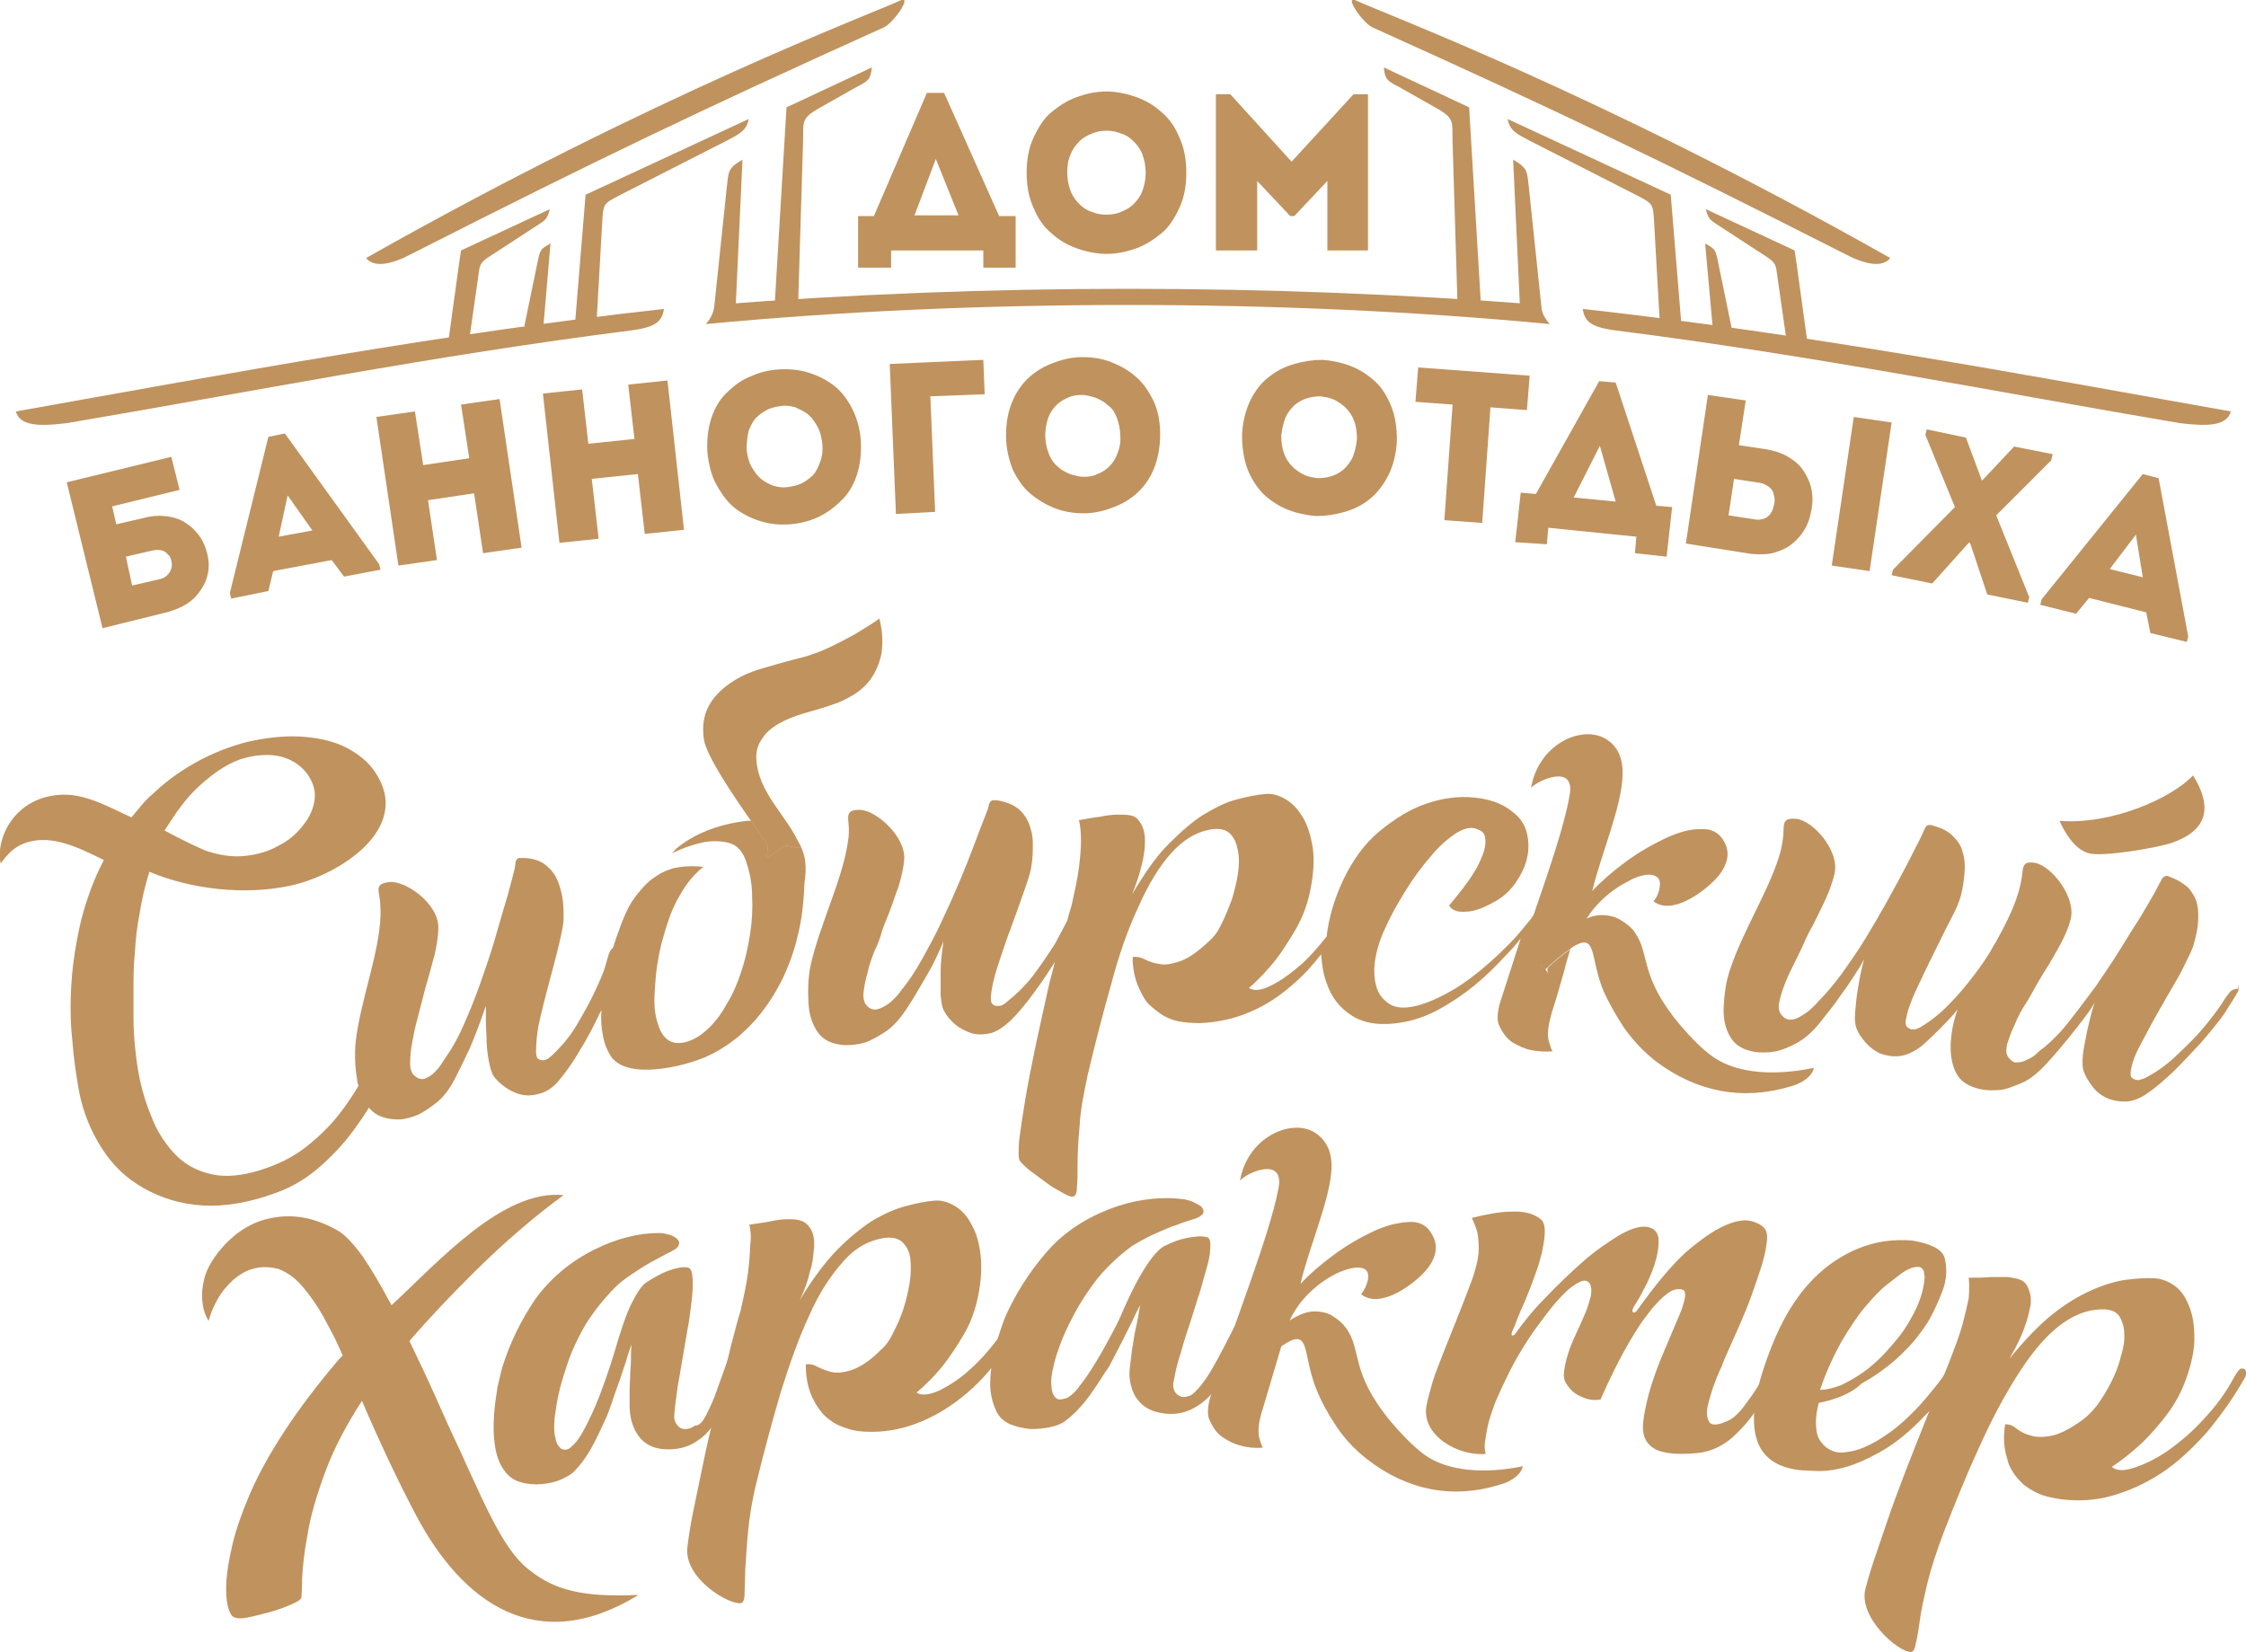 <?xml version="1.0" encoding="utf-8"?>
<!-- Generator: Adobe Illustrator 21.1.0, SVG Export Plug-In . SVG Version: 6.00 Build 0)  -->
<svg version="1.1" id="Layer_1" xmlns="http://www.w3.org/2000/svg" xmlns:xlink="http://www.w3.org/1999/xlink" x="0px" y="0px"
	 viewBox="0 0 326.4 240.1" style="enable-background:new 0 0 326.4 240.1;" xml:space="preserve">
<style type="text/css">
	.st0{fill:#C0925E;}
</style>
<g>
	<path class="st0" d="M116.4,123.1c-0.7,0.4-1.9-0.5-2.5-0.1c-1.1,0.8-1.9,1.3-2.3,1.6c-0.6,0.4,0.4-1.2-0.2-2.1
		c-0.6-0.8-1.4-1.9-2.2-3.2c1.3,0,2.5,0.1,3.6,0.5c1.3,0.5,2.4,1.4,3.2,2.6C116.2,122.7,116.3,122.9,116.4,123.1z"/>
	<path class="st0" d="M229.3,134.3c-0.4,1.3-0.8,2.5-1.1,3.6c-0.8,0.5-1.8,1.3-3,2.4c-0.3,0.2-0.5,0.5-0.8,0.7
		c-0.2-0.6-0.6-1.2-1.1-1.5c0.8-0.8,1.5-1.5,2.3-2.2C226.9,136.1,228.1,135.1,229.3,134.3z"/>
	<path class="st0" d="M225.2,140.4c1.2-1.1,2.2-1.9,3-2.4c-0.3,1-0.6,1.9-0.8,2.8c-0.6,2.1-1.2,4.3-1.9,6.4
		c-0.3,1.2-0.8,2.9-0.4,4.2c0.2,0.7,0.4,1.2,0.5,1.4c-1.1,0.1-2.2,0-3.2-0.2c-0.9-0.2-1.7-0.6-2.6-1.1c-0.9-0.6-1.5-1.5-2-2.6
		c-0.2-0.5-0.3-1.7,0.3-3.5c0.9-2.8,1.9-5.9,2.9-9c-0.7,0.9-1.5,1.8-2.4,2.7c-1.3,1.4-2.7,2.8-4.3,4.1c-1.6,1.3-3.2,2.4-5,3.4
		s-3.7,1.7-5.6,2c-2.9,0.5-5.3,0.2-7.1-0.9s-3.1-2.7-3.8-4.8c-0.5-1.3-0.7-2.7-0.8-4.2c-1.2,1.5-2.4,2.9-3.8,4.1
		c-2.1,1.9-4.2,3.3-6.6,4.3c-2.3,1-4.8,1.5-7.2,1.6c-1.2,0-2.4-0.1-3.3-0.3s-1.8-0.6-2.5-1.1s-1.3-1-1.8-1.5
		c-0.5-0.6-0.8-1.2-1.1-1.8c-0.7-1.4-1.1-3-1.1-4.9c0.5-0.1,1.1,0,1.7,0.3s1.3,0.6,2.2,0.7c0.8,0.2,1.8,0,3-0.4s2.6-1.4,4.2-2.9
		c0.7-0.6,1.3-1.4,1.8-2.5c0.6-1.1,1-2.3,1.5-3.5c0.4-1.3,0.7-2.5,0.9-3.8c0.2-1.3,0.2-2.4,0-3.4s-0.5-1.8-1.1-2.4s-1.4-0.8-2.5-0.7
		c-2.3,0.3-4.3,1.5-6.1,3.5c-1.8,2-3.4,4.7-4.8,7.9c-1.5,3.2-2.8,6.9-3.9,11.1c-1.2,4.2-2.3,8.5-3.4,13.1c-0.6,2.8-1.1,5.3-1.2,7.5
		c-0.2,2.2-0.3,4-0.3,5.5s0,2.7-0.1,3.5c0,0.8-0.2,1.2-0.5,1.3s-0.8-0.1-1.5-0.5s-1.5-0.8-2.3-1.4s-1.6-1.2-2.3-1.7
		c-0.8-0.6-1.3-1.1-1.7-1.6c-0.2-0.3-0.2-1.3-0.1-2.9c0.2-1.6,0.5-3.6,0.9-6s0.9-4.9,1.5-7.8c0.6-2.8,1.2-5.5,1.8-8.2
		c0.3-1.4,0.7-2.7,1-4c-1,1.6-2,3.1-3.2,4.7c-1.1,1.5-2.2,2.8-3.2,3.8c-1.1,1-2.1,1.7-3.1,1.9c-1,0.2-2,0.2-2.8-0.1
		s-1.6-0.7-2.3-1.3c-0.6-0.6-1.1-1.1-1.4-1.7c-0.4-0.6-0.5-1.4-0.6-2.5c0-1.1,0-2.3,0-3.4c0-1.4,0.2-2.8,0.4-4.4
		c-0.3,0.8-0.7,1.7-1.2,2.7c-0.4,0.9-1,1.9-1.7,3.1s-1.5,2.6-2.5,4.1s-2,2.6-3.1,3.3c-1.1,0.7-2,1.2-2.8,1.5c-1,0.3-2,0.4-3,0.4
		c-1.8-0.1-3.1-0.7-3.9-1.8c-0.8-1.1-1.3-2.5-1.4-4.2s-0.1-3.6,0.3-5.6c1.3-5.8,4.6-12.4,5.4-17.8c0.2-1,0.2-2,0.1-3
		c-0.2-1.4,0.2-1.8,1.6-1.8c2.4,0,6.8,3.9,6.5,7.3c-0.1,1.2-0.4,2.4-0.8,3.8c-0.5,1.3-0.9,2.6-1.4,3.9c-0.5,1.2-0.9,2.2-1.1,2.9
		c-0.2,0.7-0.5,1.6-1,2.6c-0.4,1-0.8,2.1-1,3.1c-0.3,1-0.5,2-0.6,2.9s0.1,1.6,0.5,2s0.9,0.6,1.4,0.5s0.9-0.3,1.4-0.6
		c0.5-0.3,0.9-0.7,1.3-1.1s0.7-0.8,0.9-1.1c1-1.2,2-2.7,3-4.5s2-3.6,2.9-5.6c0.9-1.9,1.8-3.9,2.6-5.8s1.5-3.7,2.1-5.3
		c0.6-1.6,1.1-2.9,1.5-3.9s0.6-1.6,0.6-1.8c0.1-0.3,0.2-0.6,0.6-0.7c0.2,0,0.3,0,0.5,0c1.3,0.2,2.3,0.6,3,1.1
		c0.8,0.6,1.3,1.3,1.7,2.2c0.3,0.8,0.6,1.8,0.6,2.9s0,2.2-0.2,3.3c-0.1,0.9-0.5,2.1-1.1,3.8c-0.6,1.7-1.2,3.4-1.9,5.3
		c-0.7,1.8-1.3,3.7-1.9,5.5s-0.9,3.3-1,4.4c0,0.5,0,0.9,0.2,1.1s0.4,0.3,0.7,0.3c0.3,0,0.5,0,0.7-0.1s0.4-0.2,0.5-0.3
		c1.5-1.2,2.9-2.5,4.1-4.1s2.2-3.1,3.1-4.5c0.7-1.3,1.3-2.4,1.8-3.4c0.2-0.8,0.4-1.5,0.6-2.1c0.5-2.2,0.9-4,1.1-5.6s0.3-2.9,0.3-3.9
		c0-1.2-0.1-2.2-0.3-3c1.1-0.2,2.2-0.4,3.1-0.5c0.9-0.2,1.8-0.3,2.5-0.3s1.3,0,1.9,0.1c0.5,0.1,1,0.4,1.3,0.9
		c0.6,0.8,0.8,1.8,0.8,2.9s-0.2,2.4-0.5,3.5c-0.3,1.3-0.8,2.8-1.4,4.2c1.8-3,3.5-5.5,5.3-7.3s3.5-3.3,5.1-4.3c1.7-1,3.2-1.8,4.8-2.2
		c1.5-0.4,2.9-0.7,4.2-0.8c1-0.1,2,0.2,3,0.8c1,0.6,1.8,1.5,2.5,2.7s1.1,2.6,1.4,4.4c0.2,1.7,0.1,3.6-0.3,5.7
		c-0.4,2.2-1.1,4.1-2.1,5.9c-1,1.7-2,3.3-3,4.6c-1.2,1.5-2.5,2.9-3.9,4.1c0.8,0.5,1.9,0.3,3.3-0.4c1.4-0.7,2.9-1.8,4.5-3.2
		c1.2-1.1,2.3-2.4,3.5-3.9c0.3-2.7,1.1-5.4,2.4-8.2c1.4-2.9,3.1-5.3,5.3-7.1c2.2-1.8,4.4-3.2,6.8-4c2.3-0.8,4.6-1.1,6.8-0.9
		c2.2,0.2,4.1,0.8,5.6,2c1.2,0.9,1.9,1.9,2.2,3.2c0.3,1.2,0.3,2.5,0,3.7c-0.3,1.3-0.9,2.4-1.7,3.6c-0.8,1.1-1.8,2-2.9,2.6
		c-1.6,0.9-3,1.5-4.3,1.5c-1.2,0.1-2-0.2-2.4-0.9c1.5-1.8,2.7-3.3,3.6-4.8c0.4-0.6,0.7-1.2,1-1.9s0.5-1.2,0.6-1.8s0.1-1,0-1.5
		s-0.4-0.8-0.9-1c-1-0.5-2-0.3-3.3,0.5c-1.2,0.8-2.5,1.9-3.7,3.4c-1.3,1.5-2.5,3.1-3.6,4.9s-2.1,3.5-2.8,5.1
		c-0.8,1.6-1.3,3.1-1.6,4.7c-0.3,1.6-0.2,3,0.1,4.1c0.3,1.2,1,2,1.9,2.6s2.2,0.7,3.9,0.3c1.6-0.4,3.4-1.2,5.3-2.3s3.8-2.6,5.6-4.2
		c1.8-1.6,3.5-3.3,5-5.2c0.4-0.5,0.9-1,1.2-1.6c2.3-6.7,4.5-13.1,5.2-17.3c0.9-4.7-4.6-2.2-5.6-1.1c1.1-6.3,7.2-9.1,10.7-7.2
		c2,1.1,2.7,3.1,2.6,5.4c-0.1,4.5-3.2,11.7-4.4,16.8c1.3-1.4,2.9-2.8,4.8-4.2c1.9-1.4,3.8-2.5,5.7-3.4c1.9-0.9,3.6-1.4,5.2-1.4
		c1.6-0.1,2.7,0.5,3.4,1.7c0.6,1,0.7,2,0.4,3c-0.3,1-0.9,1.9-1.8,2.8c-1.9,1.9-6.2,5-8.8,3c0.5-0.6,0.8-1.3,0.9-2.1
		c0.1-0.7,0-1.2-0.5-1.5c-1.1-0.7-3.1,0.1-4.1,0.7c-2,1-3.7,2.4-5.1,4.1c-0.7,0.9-1.3,1.8-1.6,2.8v0.1c-1.1,0.8-2.4,1.8-3.6,3
		c-0.8,0.7-1.6,1.5-2.3,2.2c0.5,0.4,0.9,0.9,1.1,1.5C224.7,140.8,224.9,140.6,225.2,140.4z"/>
	<path class="st0" d="M263.6,155.2c-0.2,1.1-1.5,2.2-3.4,2.7c-7,2.1-13.6,0.8-19.5-3.6c-1.8-1.4-3.3-3-4.6-4.8
		c-1.2-1.8-2.2-3.6-3-5.3c-2.2-5.1-0.8-9.2-5.1-6.2c0.3-1.1,0.7-2.3,1.1-3.6c0.1-0.1,0.2-0.1,0.2-0.2c1.2-0.8,2.4-1.2,3.4-1.2
		s2,0.2,2.8,0.7s1.5,1,2,1.7c2.4,3.3,0.6,6.3,6.6,13.5c1.7,2,3.2,3.5,4.7,4.6C253.4,156.8,260.3,155.9,263.6,155.2z"/>
	<path class="st0" d="M229.3,134.3c-0.4,1.3-0.8,2.5-1.1,3.6c-0.8,0.5-1.8,1.3-3,2.4c-0.3,0.2-0.5,0.5-0.8,0.7
		c-0.2-0.6-0.6-1.2-1.1-1.5c0.8-0.8,1.5-1.5,2.3-2.2C226.9,136.1,228.1,135.1,229.3,134.3z"/>
	<path class="st0" d="M116.4,123.1c-0.7,0.4-1.9-0.5-2.5-0.1c-1.1,0.8-1.9,1.3-2.3,1.6c-0.6,0.4,0.4-1.2-0.2-2.1
		c-0.6-0.8-1.4-1.9-2.2-3.2c1.3,0,2.5,0.1,3.6,0.5c1.3,0.5,2.4,1.4,3.2,2.6C116.2,122.7,116.3,122.9,116.4,123.1z"/>
	<path class="st0" d="M92.8,231.8c-14.8,9.1-25.6,1.1-32.3-11.5c-2.8-5.3-5.5-11.1-7.9-16.7c-2.4,3.7-4.2,7.2-5.4,10.5
		c-1.2,3.3-2.1,6.3-2.5,8.9c-0.5,2.6-0.7,4.7-0.8,6.4c0,1.6-0.1,2.6-0.1,2.8c-0.1,0.3-0.6,0.6-1.5,1s-2,0.8-3.1,1.1
		c-1.2,0.3-2.2,0.6-3.3,0.8c-1,0.2-1.8,0.1-2.1-0.2c-0.2-0.1-0.5-0.7-0.7-1.5c-0.2-0.9-0.3-2.1-0.2-3.6c0.1-1.5,0.4-3.3,0.9-5.4
		s1.3-4.4,2.4-7s2.6-5.4,4.5-8.4s4.3-6.3,7.1-9.7c0.3-0.4,0.7-0.8,1-1.2c0.3-0.4,0.7-0.8,1-1.1c-0.7-1.6-1.4-3.1-2.2-4.5
		c-0.7-1.4-1.5-2.7-2.3-3.8c-0.8-1.1-1.6-2.1-2.4-2.8c-0.8-0.7-1.7-1.2-2.5-1.5c-0.9-0.2-1.8-0.3-2.6-0.2c-0.8,0.1-1.5,0.3-2.1,0.6
		c-0.6,0.3-1.2,0.7-1.8,1.2c-0.5,0.5-1,1-1.4,1.5c-0.9,1.2-1.7,2.7-2.2,4.5c-0.5-0.9-0.8-1.8-0.9-3c-0.1-0.9,0-2,0.3-3.2
		s1-2.5,2.1-3.9c2.2-2.7,4.8-4.4,7.8-4.9c3.1-0.6,6.2,0,9.4,1.8c1.1,0.6,2.3,1.9,3.7,3.8c1.3,1.9,2.7,4.3,4.2,7.1
		c6.8-6.3,16.2-16.9,25-16c-1.9,1.4-4.1,3.1-6.4,5.1c-2,1.7-4.4,3.9-7.1,6.6s-5.7,5.8-8.9,9.5c1.2,2.5,2.5,5.2,3.7,7.9
		c1.2,2.7,2.4,5.4,3.6,7.9c1.1,2.5,2.2,4.8,3.2,7c2.6,5.5,4.6,8.8,7.2,10.7C80.6,231,84.5,232.2,92.8,231.8"/>
	<path class="st0" d="M102.6,205.7c0.5-1,1.1-2.2,1.6-3.7c0.5-1.4,1-2.8,1.5-4.2c0.5-1.4,0.9-2.7,1.2-3.8c0.4-1.2,0.6-2,0.8-2.5
		c0.1-0.2,0.2-0.4,0.4-0.5c0.2-0.1,0.4-0.1,0.6,0s0.3,0.3,0.4,0.5c0.1,0.3,0.1,0.6,0,0.9c-0.2,0.7-0.5,1.6-0.8,2.7
		c-0.4,1.2-0.7,2.3-1.1,3.5s-0.8,2.3-1.2,3.4c-0.4,1.1-0.7,1.9-0.9,2.4c-0.9,2.2-2.1,3.9-3.6,4.9c-1.5,1.1-3.3,1.5-5.3,1.3
		c-1.5-0.2-2.6-0.8-3.4-1.9s-1.2-2.4-1.3-4c0-0.7,0-1.5,0-2.5s0.1-2,0.1-2.9c0.1-1,0.1-1.8,0.1-2.6c0-0.7,0.1-1.2,0.1-1.3
		c-0.3,0.7-0.6,1.6-0.9,2.7c-0.4,1.1-0.7,2.2-1.1,3.2c-0.4,1.1-0.7,2-1,2.9c-0.3,0.8-0.5,1.4-0.6,1.6c-0.9,2-1.7,3.7-2.4,4.9
		c-0.7,1.2-1.5,2.3-2.4,3.2c-0.4,0.4-1,0.7-1.8,1.1c-0.9,0.4-1.8,0.6-2.9,0.7c-1,0.1-2.1,0-3.1-0.3s-1.8-0.9-2.4-1.8
		c-0.7-1-1.1-2.2-1.3-3.7c-0.2-1.4-0.2-2.8-0.1-4.3c0.1-1.4,0.3-2.7,0.5-4c0.3-1.2,0.5-2.2,0.7-2.9c1.1-3.5,2.7-6.8,4.8-9.9
		c2.2-3,5-5.4,8.6-7.2c3.2-1.6,6.4-2.4,9.4-2.4c0.4,0,0.9,0.1,1.3,0.2s0.8,0.3,1.1,0.5c0.3,0.2,0.5,0.5,0.5,0.7
		c0,0.3-0.1,0.6-0.5,0.9c-0.2,0.1-0.6,0.4-1.3,0.7c-0.7,0.4-1.5,0.8-2.4,1.3s-1.8,1.1-2.7,1.7c-0.9,0.6-1.7,1.2-2.4,1.9
		c-1.7,1.7-3.1,3.5-4.3,5.4c-1.1,1.9-2,3.8-2.6,5.6c-0.6,1.8-1.1,3.4-1.4,4.9c-0.3,1.4-0.4,2.5-0.5,3.1c-0.1,1.2-0.1,2.2,0.1,2.8
		c0.1,0.7,0.3,1.1,0.6,1.4c0.2,0.3,0.5,0.4,0.8,0.4s0.6-0.1,0.9-0.4c0.5-0.4,1.1-1.1,1.7-2.2s1.2-2.3,1.8-3.7
		c0.6-1.4,1.1-2.8,1.6-4.2c0.5-1.4,0.9-2.7,1.2-3.7c0.9-3.1,1.7-5.5,2.5-7.1s1.5-2.6,2.1-3c1.1-0.7,2.1-1.3,3.2-1.7
		c1.1-0.4,2-0.6,2.7-0.5c0.4,0,0.7,0.3,0.8,1.1c0.1,0.7,0.1,1.7,0,2.9c-0.1,1.2-0.3,2.5-0.5,4c-0.3,1.5-0.5,3-0.8,4.6
		s-0.5,3.1-0.8,4.6c-0.2,1.5-0.4,2.9-0.5,4.1c-0.1,0.7,0.1,1.2,0.4,1.6s0.7,0.6,1.1,0.6c0.5,0,0.9-0.1,1.5-0.5
		C101.7,207.2,102.2,206.5,102.6,205.7"/>
	<path class="st0" d="M108.9,178c1.1-0.2,2.2-0.3,3.1-0.5s1.8-0.3,2.5-0.3s1.3,0,1.8,0.2c0.5,0.1,0.9,0.4,1.3,0.9
		c0.6,0.8,0.8,1.8,0.7,3c-0.1,1.2-0.2,2.4-0.6,3.5c-0.3,1.4-0.8,2.8-1.5,4.2c1.8-3,3.6-5.4,5.4-7.3c1.8-1.8,3.5-3.2,5.2-4.3
		c1.7-1,3.3-1.7,4.8-2.1s2.9-0.7,4.2-0.8c1-0.1,2,0.2,3,0.8c1,0.6,1.8,1.5,2.4,2.7c0.7,1.2,1.1,2.7,1.3,4.4c0.2,1.7,0.1,3.6-0.3,5.7
		s-1.1,4.1-2.1,5.8c-1,1.7-2,3.2-3,4.5c-1.2,1.5-2.5,2.8-3.9,4c0.8,0.5,1.9,0.3,3.3-0.3c1.4-0.7,3-1.7,4.5-3.1
		c1.6-1.4,3.1-3.2,4.6-5.2s2.7-4.2,3.6-6.6c0.4-0.8,0.6-1.3,0.9-1.3c0.2,0,0.4,0,0.5,0c0.1,0.1,0.2,0.2,0.3,0.3c0,0.1,0.1,0.3,0,0.4
		c0,0.2-0.1,0.4-0.1,0.5c-1.3,3.2-2.8,6.1-4.5,8.7s-3.6,4.8-5.7,6.6c-2.1,1.8-4.3,3.2-6.7,4.2c-2.4,1-4.8,1.5-7.2,1.5
		c-1.3,0-2.4-0.1-3.3-0.4c-1-0.3-1.8-0.6-2.5-1.1s-1.3-1-1.7-1.6c-0.5-0.6-0.8-1.2-1.1-1.8c-0.7-1.4-1-3.1-1-4.9
		c0.5-0.1,1.1,0,1.6,0.3c0.6,0.3,1.3,0.6,2.1,0.8c0.8,0.2,1.8,0.1,3-0.3s2.6-1.3,4.2-2.9c0.7-0.6,1.3-1.4,1.8-2.5
		c0.6-1.1,1.1-2.3,1.5-3.5c0.4-1.3,0.7-2.5,0.9-3.8c0.2-1.3,0.2-2.4,0.1-3.4s-0.5-1.8-1.1-2.4s-1.4-0.8-2.5-0.7
		c-2.3,0.3-4.4,1.4-6.2,3.5c-1.8,2-3.5,4.6-4.9,7.8c-1.5,3.2-2.8,6.9-4.1,11c-1.2,4.1-2.4,8.5-3.5,13c-0.7,2.8-1.1,5.3-1.3,7.5
		c-0.2,2.2-0.3,4-0.4,5.5c0,1.5-0.1,2.7-0.1,3.5s-0.2,1.2-0.5,1.3c-1.7,0.3-8.4-3.6-7.8-8.2c0.2-1.6,0.5-3.6,1-5.9
		c0.5-2.4,1-4.9,1.6-7.7c0.6-2.8,1.3-5.5,1.9-8.2c0.7-2.6,1.3-5.1,1.8-7.3c0.6-2.2,1-3.9,1.4-5.1c0.5-2.2,0.9-4,1.1-5.6
		s0.3-2.9,0.3-3.9C109.2,179.8,109.1,178.8,108.9,178"/>
	<path class="st0" d="M174.8,201c0.7-0.9,1.4-2.1,2.1-3.4s1.4-2.6,2.1-4c0.7-1.3,1.2-2.5,1.8-3.6c0.5-1.1,0.9-1.9,1.2-2.3
		c0.1-0.2,0.3-0.4,0.5-0.4s0.4,0,0.6,0.1s0.3,0.3,0.3,0.6c0.1,0.3,0,0.6-0.1,0.9c-0.3,0.6-0.7,1.5-1.2,2.6s-1.1,2.2-1.6,3.3
		c-0.6,1.1-1.1,2.2-1.6,3.2s-0.9,1.8-1.2,2.3c-1.2,2.1-2.6,3.5-4.3,4.4c-1.7,0.9-3.5,1-5.4,0.5c-1.4-0.4-2.4-1.2-3.1-2.4
		c-0.6-1.2-0.9-2.6-0.7-4.1c0.1-0.7,0.2-1.5,0.3-2.5c0.2-1,0.3-2,0.5-2.9s0.4-1.8,0.5-2.5s0.2-1.2,0.3-1.3c-0.4,0.7-0.8,1.5-1.3,2.6
		c-0.5,1-1,2-1.5,3s-1,1.9-1.4,2.7c-0.4,0.8-0.7,1.3-0.9,1.5c-1.2,1.9-2.2,3.4-3.1,4.5s-1.8,2-2.9,2.8c-0.4,0.3-1.1,0.6-2,0.8
		c-0.9,0.2-1.9,0.3-2.9,0.3c-1-0.1-2-0.3-3-0.7c-0.9-0.4-1.7-1.1-2.1-2.1c-0.5-1.1-0.8-2.4-0.8-3.8s0.2-2.8,0.5-4.2
		c0.3-1.4,0.7-2.7,1.1-3.9c0.4-1.2,0.8-2.1,1.1-2.7c1.6-3.3,3.7-6.4,6.2-9.1c2.6-2.7,5.8-4.6,9.6-5.9c3.4-1.1,6.7-1.4,9.7-1
		c0.4,0.1,0.9,0.2,1.3,0.4c0.4,0.2,0.8,0.4,1.1,0.6c0.3,0.3,0.4,0.5,0.4,0.8s-0.2,0.5-0.7,0.8c-0.2,0.1-0.7,0.3-1.4,0.5
		c-0.8,0.2-1.6,0.6-2.6,0.9c-1,0.4-1.9,0.8-3,1.3c-1,0.5-1.9,1-2.7,1.5c-1.9,1.4-3.6,3-5,4.7c-1.4,1.8-2.5,3.5-3.4,5.2
		s-1.6,3.2-2.1,4.6s-0.8,2.4-0.9,3c-0.3,1.2-0.4,2.1-0.3,2.8c0,0.7,0.2,1.2,0.4,1.5c0.2,0.3,0.5,0.5,0.8,0.5s0.6-0.1,1-0.2
		c0.6-0.3,1.3-0.9,2-1.9c0.8-1,1.5-2.1,2.3-3.4s1.5-2.6,2.2-3.9s1.3-2.5,1.7-3.5c1.3-3,2.5-5.2,3.5-6.7s1.8-2.3,2.5-2.7
		c1.2-0.6,2.3-1,3.4-1.2s2-0.3,2.7-0.1c0.4,0,0.6,0.4,0.6,1.2c0,0.7-0.1,1.7-0.4,2.8c-0.3,1.1-0.7,2.4-1.1,3.9
		c-0.5,1.4-0.9,2.9-1.4,4.4s-1,3-1.4,4.5c-0.5,1.5-0.8,2.8-1,4c-0.2,0.7-0.1,1.2,0.1,1.6s0.6,0.7,1,0.8c0.4,0.1,1,0,1.5-0.3
		C173.7,202.3,174.2,201.8,174.8,201"/>
	<path class="st0" d="M276.3,185.1c-0.5,0.4-1.2,0.9-2.2,1.7c-1,0.8-2,1.9-3.1,3.2c-1.1,1.3-2.2,3-3.4,5c-1.1,2-2.2,4.3-3.1,7
		c1,0,2-0.3,3.1-0.7c1-0.5,2.1-1.1,3.1-1.8c1-0.7,1.9-1.5,2.8-2.4c0.9-0.9,1.6-1.8,2.3-2.6c1.2-1.5,2.1-3.1,2.8-4.6
		c0.7-1.6,1-3,1.1-4.2c0-0.3-0.1-0.6-0.1-0.9c-0.1-0.3-0.3-0.5-0.5-0.6s-0.6-0.1-1,0C277.6,184.3,277,184.6,276.3,185.1
		 M264.3,203.9c-0.2,0.9-0.4,1.8-0.4,2.7c0,0.9,0.1,1.7,0.3,2.2s0.5,0.9,0.9,1.3s0.9,0.7,1.6,0.9c0.7,0.2,1.5,0.1,2.5-0.1
		s2.2-0.7,3.6-1.5c1.3-0.8,2.6-1.7,3.8-2.8c1.2-1.1,2.3-2.2,3.3-3.4c1-1.2,2-2.4,2.8-3.6c0.9-1.2,1.6-2.3,2.2-3.3
		c0.1-0.1,0.2-0.2,0.4-0.4c0.2-0.2,0.3-0.3,0.4-0.2c0.1,0,0.3,0.2,0.4,0.4c0.1,0.3,0,0.7-0.3,1.4c-0.3,0.6-0.7,1.2-1,1.8
		c-0.3,0.6-0.8,1.3-1.3,2s-1.1,1.6-1.9,2.4c-0.7,0.9-1.7,1.9-2.8,3c-2,2-3.9,3.4-5.7,4.4s-3.4,1.7-4.8,2.1c-1.4,0.4-2.7,0.6-3.8,0.6
		s-1.9-0.1-2.6-0.1c-3.4-0.3-5.6-1.7-6.5-4.2c-0.9-2.5-0.6-6.1,0.9-10.6c1.4-4.3,3.1-7.9,5.3-10.8s4.9-5.1,8.1-6.5
		c1.4-0.6,2.8-1,4.2-1.2c1.5-0.2,2.8-0.2,4-0.1c1.2,0.2,2.3,0.5,3.1,0.9c0.9,0.4,1.4,1,1.6,1.6c0.4,1.6,0.3,3.2-0.3,4.8
		c-0.6,1.6-1.3,3.1-2.1,4.5c-0.2,0.3-0.7,1.1-1.5,2.1c-0.8,1.1-1.9,2.2-3.2,3.4c-1.4,1.2-3,2.4-5,3.5
		C269.1,202.5,266.8,203.4,264.3,203.9z"/>
	<path class="st0" d="M286.1,185.7c1.2,0,2.2,0,3.2-0.1c0.9,0,1.8,0,2.5,0c0.7,0.1,1.3,0.2,1.8,0.4c0.5,0.2,0.9,0.6,1.1,1.1
		c0.4,0.9,0.6,1.9,0.3,3c-0.2,1.2-0.6,2.3-1,3.4c-0.5,1.3-1.2,2.6-2,4c2.2-2.7,4.3-4.9,6.3-6.5s3.9-2.7,5.7-3.5s3.5-1.3,5-1.5
		c1.6-0.2,3-0.3,4.3-0.2c1,0.1,2,0.5,2.9,1.2s1.5,1.7,2,3s0.7,2.8,0.7,4.5s-0.4,3.6-1.1,5.6c-0.7,2.1-1.7,3.9-2.9,5.5
		s-2.4,2.9-3.6,4.1c-1.4,1.3-2.9,2.5-4.4,3.5c0.7,0.6,1.8,0.6,3.3,0.1s3.2-1.3,4.9-2.5s3.5-2.7,5.2-4.6c1.7-1.8,3.2-3.8,4.4-6.1
		c0.5-0.8,0.8-1.2,1-1.2s0.4,0,0.5,0.1s0.2,0.2,0.2,0.4c0,0.2,0,0.3,0,0.4c0,0.2-0.1,0.3-0.2,0.5c-1.7,3-3.6,5.6-5.6,8
		c-2.1,2.3-4.2,4.3-6.5,5.8s-4.7,2.6-7.2,3.3c-2.5,0.7-4.9,0.8-7.4,0.5c-1.2-0.2-2.3-0.4-3.2-0.8s-1.7-0.9-2.3-1.4
		c-0.6-0.6-1.1-1.1-1.5-1.8c-0.4-0.6-0.7-1.3-0.8-1.9c-0.5-1.5-0.6-3.2-0.3-5c0.5,0,1,0.1,1.6,0.6c0.5,0.4,1.2,0.8,2,1
		c0.8,0.3,1.8,0.3,3,0.1c1.2-0.2,2.8-1,4.6-2.3c0.7-0.5,1.4-1.2,2.2-2.2c0.7-1,1.4-2.1,2-3.3c0.6-1.2,1.1-2.4,1.4-3.7
		c0.4-1.3,0.6-2.4,0.5-3.4c0-1-0.3-1.8-0.7-2.5c-0.5-0.7-1.3-1-2.4-1c-2.3,0-4.5,0.9-6.6,2.6s-4,4.1-5.9,7.1s-3.7,6.4-5.5,10.4
		c-1.8,3.9-3.5,8.1-5.2,12.5c-1,2.7-1.8,5.1-2.3,7.2s-0.9,3.9-1.1,5.4c-0.2,1.5-0.4,2.6-0.6,3.4c-0.1,0.8-0.4,1.2-0.7,1.2
		c-1.9,0-7.7-5.1-6.6-9.2c0.4-1.6,1-3.5,1.8-5.8s1.6-4.8,2.6-7.5s2-5.3,3-7.8s1.9-4.8,2.8-7c0.9-2.1,1.5-3.7,2-4.9
		c0.8-2.1,1.5-3.9,1.9-5.4s0.7-2.8,0.9-3.8C286.2,187.5,286.2,186.5,286.1,185.7"/>
	<path class="st0" d="M213.9,177c2.1-0.5,4-0.9,5.8-0.9c1.8-0.1,3.2,0.3,4.2,1.1c0.4,0.3,0.6,0.9,0.6,1.8s-0.2,1.9-0.4,3
		c-0.3,1.1-0.6,2.3-1.1,3.5c-0.4,1.2-0.9,2.4-1.3,3.4c-0.5,1.1-0.9,2-1.2,2.8c-0.3,0.8-0.5,1.3-0.6,1.5c-0.3,0.6-0.3,0.9-0.1,0.9
		c0,0,0.1,0,0.3-0.1c1.2-1.7,2.7-3.6,4.5-5.4c1.8-1.9,3.6-3.6,5.4-5.2s3.6-2.8,5.2-3.8c1.7-1,3-1.4,4-1.3s1.6,0.6,1.8,1.5
		c0.1,0.9,0,1.9-0.3,3.1s-0.8,2.4-1.3,3.5c-0.6,1.1-1,2-1.4,2.6s-0.6,1-0.7,1.2s-0.1,0.4,0,0.5s0.2,0.1,0.5-0.1
		c2.7-3.8,5.1-6.7,7.2-8.6c2.2-1.9,4.1-3.2,5.7-3.9c1.6-0.7,2.9-0.9,3.9-0.6s1.7,0.7,2,1.3c0.2,0.4,0.3,1.1,0.1,2.1
		c-0.1,1-0.4,2.1-0.8,3.4c-0.4,1.3-0.9,2.6-1.4,4.1c-0.5,1.4-1.1,2.8-1.7,4.2c-0.6,1.3-1.1,2.5-1.6,3.6s-0.8,1.8-1,2.4
		c-0.4,0.8-0.8,1.8-1.2,2.9c-0.4,1.2-0.7,2.2-0.9,3.2c-0.1,0.9,0,1.6,0.4,2.1c0.4,0.4,1.3,0.3,2.6-0.3c0.9-0.4,1.8-1.3,2.7-2.6
		c1-1.3,1.9-2.7,2.7-4.2c1-1.7,1.9-3.6,2.9-5.6c0-0.2,0.1-0.4,0.3-0.6c0.3-0.3,0.6-0.4,0.9-0.3c0.3,0.1,0.5,0.3,0.6,0.4
		c0.1,0.2,0.1,0.4,0.1,0.6s-0.1,0.5-0.2,0.7c-1.8,3.6-3.5,6.4-4.9,8.6c-1.4,2.2-2.7,3.8-4,5c-1.2,1.2-2.5,1.9-3.7,2.3
		s-2.6,0.5-4.2,0.5c-1.5,0-2.7-0.2-3.6-0.6c-0.8-0.4-1.4-1-1.7-1.8c-0.3-0.8-0.3-1.8-0.1-3c0.2-1.2,0.5-2.7,1-4.3
		c0.5-1.6,1.1-3.3,1.8-4.9c0.7-1.6,1.3-3.1,1.9-4.5c0.6-1.3,1-2.4,1.2-3.3s0.1-1.4-0.4-1.5c-0.6-0.1-1.2,0-1.8,0.4
		c-0.6,0.4-1.3,1-1.9,1.7c-0.7,0.7-1.3,1.6-2,2.5c-0.7,1-1.3,2-1.9,3c-1.4,2.4-2.8,5.2-4.2,8.4c-0.5,0.1-1.1,0.1-1.6,0
		s-1-0.3-1.6-0.6c-0.6-0.3-1.2-0.8-1.7-1.6c-0.4-0.5-0.5-1.1-0.4-1.9s0.3-1.7,0.6-2.6c0.3-1,0.7-1.9,1.2-3c0.5-1,0.9-2,1.3-2.9
		s0.6-1.8,0.8-2.5c0.1-0.8,0.1-1.3-0.2-1.8c-0.3-0.4-0.8-0.5-1.4-0.2s-1.4,0.8-2.2,1.6c-0.8,0.8-1.7,1.8-2.6,3s-1.9,2.5-2.8,3.9
		s-1.8,2.9-2.6,4.5c-0.8,1.6-1.5,3.1-2.1,4.5c-0.5,1.4-0.9,2.5-1.1,3.5c-0.2,0.9-0.3,1.7-0.4,2.3c-0.1,0.7,0,1.2,0.1,1.7
		c-3.8,0.4-9.4-2.6-8.6-7c0.2-1,0.5-2.1,0.9-3.5c0.4-1.3,1-2.7,1.6-4.3c0.6-1.5,1.2-3,1.8-4.5c0.6-1.5,1.1-2.8,1.6-4.1
		c0.5-1.3,0.9-2.3,1.1-3.1c0.4-1.3,0.6-2.4,0.6-3.3c0-1-0.1-1.8-0.2-2.4C214.4,178.1,214.1,177.5,213.9,177"/>
	<path class="st0" d="M185.8,172.7c0.9-4.7-4.6-2.3-5.6-1.1c1.1-6.3,7.3-9,10.7-7.1c2,1.2,2.7,3.1,2.6,5.4
		c-0.2,4.5-3.4,11.7-4.5,16.7c1.3-1.4,2.9-2.8,4.8-4.2c1.9-1.4,3.8-2.5,5.7-3.4c1.9-0.9,3.6-1.3,5.2-1.4s2.7,0.5,3.4,1.8
		c0.6,1,0.7,2,0.4,3c-0.3,1-0.9,1.9-1.8,2.8c-1.9,1.9-6.3,5-8.9,2.9c0.5-0.6,0.8-1.3,1-2.1c0.1-0.7,0-1.2-0.4-1.5
		c-1.1-0.7-3.1,0.1-4.2,0.6c-2,1-3.7,2.4-5.1,4.1c-0.7,0.9-1.3,1.8-1.7,2.8c-0.9,2.6-1.5,4.7-2,6.4c-0.6,2.1-1.3,4.3-1.9,6.4
		c-0.4,1.2-0.8,2.9-0.5,4.2c0.2,0.7,0.4,1.2,0.5,1.4c-1.1,0.1-2.2,0-3.2-0.3c-0.9-0.2-1.7-0.6-2.6-1.2s-1.5-1.5-2-2.7
		c-0.2-0.5-0.3-1.7,0.3-3.5C179.2,192.8,184.5,179.6,185.8,172.7"/>
	<path class="st0" d="M198.7,212.1c-1.8-1.4-3.3-3-4.5-4.8s-2.2-3.6-2.9-5.4c-2.5-6.1-0.1-10.7-8-3.9c-0.3,0.2-0.5,0.5-0.8,0.7
		c-0.2-0.6-0.6-1.2-1.1-1.6c0.8-0.8,1.5-1.5,2.3-2.2c1.4-1.3,2.7-2.3,3.9-3.1c1.3-0.8,2.4-1.2,3.4-1.2s2,0.2,2.7,0.7
		c0.8,0.5,1.4,1,1.9,1.7c2.4,3.3,0.5,6.3,6.5,13.6c1.7,2,3.2,3.5,4.6,4.6c4.4,3.4,11.3,2.6,14.6,1.9c-0.2,1.1-1.5,2.2-3.4,2.7
		C211.1,217.9,204.5,216.6,198.7,212.1"/>
	<path class="st0" d="M325.3,143.5v0.5c-0.5,0.9-1.2,2-2.1,3.4c-1,1.4-2.1,2.7-3.3,4.1c-1.3,1.4-2.6,2.8-3.9,4.1
		c-1.4,1.3-2.6,2.4-3.8,3.2c-1.2,0.9-2.4,1.3-3.4,1.3s-2-0.2-2.8-0.6s-1.5-1-2-1.7s-0.9-1.3-1.1-1.9c-0.3-0.6-0.3-1.5-0.2-2.6
		s0.4-2.2,0.6-3.4c0.3-1.3,0.6-2.7,1.1-4.2c-0.4,0.8-1,1.6-1.7,2.5c-0.6,0.8-1.3,1.7-2.2,2.8c-0.9,1.1-1.9,2.3-3.1,3.6
		c-1.2,1.3-2.4,2.3-3.6,2.8c-1.2,0.5-2.2,0.9-3,1c-1.1,0.1-2.1,0.1-3-0.1c-1.8-0.4-3-1.2-3.6-2.5s-0.8-2.7-0.7-4.4
		c0.1-1.5,0.4-3.1,1-4.7c-0.5,0.6-1,1.2-1.6,1.8c-1.3,1.4-2.5,2.5-3.6,3.5c-1.2,0.9-2.3,1.4-3.3,1.5s-2-0.1-2.8-0.4
		c-0.8-0.4-1.5-0.9-2.1-1.6s-1-1.3-1.2-1.8c-0.3-0.6-0.4-1.5-0.3-2.6c0.1-1.1,0.2-2.3,0.4-3.4c0.2-1.3,0.5-2.8,0.9-4.3
		c-0.4,0.8-0.9,1.6-1.5,2.5c-0.5,0.8-1.2,1.8-2,2.9c-0.8,1.2-1.8,2.4-2.9,3.8c-1.1,1.4-2.3,2.4-3.4,3c-1.1,0.6-2.1,1-3,1.2
		c-1.1,0.2-2.1,0.2-3,0.1c-1.8-0.3-3-1-3.7-2.3c-0.7-1.2-1-2.7-0.9-4.4c0.1-1.7,0.3-3.6,1-5.5c1.9-5.7,5.9-11.8,7.3-17.1
		c0.2-1,0.4-2,0.4-3c0-1.4,0.4-1.7,1.8-1.6c2.4,0.2,6.4,4.6,5.6,8c-0.3,1.2-0.7,2.4-1.3,3.7c-0.6,1.3-1.2,2.5-1.8,3.7
		c-0.7,1.2-1.1,2.1-1.4,2.8c-0.3,0.7-0.7,1.5-1.2,2.5s-1,2-1.4,3s-0.7,1.9-0.9,2.8s-0.1,1.6,0.3,2c0.4,0.5,0.8,0.7,1.3,0.7
		s1-0.2,1.5-0.5s1-0.6,1.4-1s0.8-0.7,1-1c1.1-1.1,2.3-2.5,3.5-4.1c1.2-1.7,2.4-3.4,3.5-5.2c1.1-1.8,2.2-3.7,3.2-5.5s1.9-3.5,2.7-5
		s1.4-2.8,1.9-3.7c0.5-1,0.7-1.6,0.8-1.7c0.1-0.3,0.3-0.6,0.7-0.6c0.2,0,0.3,0,0.5,0.1c1.2,0.3,2.2,0.8,2.9,1.5s1.2,1.4,1.4,2.3
		c0.3,0.9,0.4,1.9,0.3,3c-0.1,1.1-0.2,2.1-0.5,3.2c-0.2,0.9-0.7,2.1-1.5,3.6s-1.6,3.2-2.5,5s-1.7,3.5-2.5,5.2s-1.3,3.1-1.5,4.3
		c-0.1,0.5-0.1,0.9,0.1,1.1c0.2,0.2,0.4,0.3,0.6,0.4c0.2,0,0.5,0,0.7,0c0.2-0.1,0.4-0.2,0.5-0.2c1.7-1,3.2-2.2,4.5-3.6
		c1.4-1.4,2.5-2.8,3.5-4.1c1-1.3,1.8-2.5,2.4-3.5c0.2-0.4,0.4-0.7,0.5-0.9c0.1-0.1,0.1-0.2,0.2-0.3c1.4-2.5,2.6-4.9,3.3-7.2
		c0.3-1,0.5-2,0.6-2.9c0.1-1.4,0.5-1.7,1.8-1.5c2.4,0.4,6.1,5,5.2,8.3c-0.3,1.1-0.8,2.3-1.5,3.6c-0.7,1.2-1.3,2.4-2.1,3.6
		c-0.7,1.1-1.2,2-1.6,2.7c-0.4,0.7-0.8,1.5-1.4,2.4s-1.1,1.9-1.5,2.9c-0.5,1-0.8,1.9-1.1,2.8c-0.2,0.9-0.2,1.5,0.2,2
		s0.8,0.8,1.2,0.7c0.5,0,1-0.1,1.5-0.4c0.5-0.2,1-0.5,1.4-0.9s0.8-0.7,1.1-0.9c1.2-1,2.5-2.3,3.7-3.9c1.3-1.6,2.5-3.3,3.8-5
		c1.2-1.8,2.4-3.5,3.5-5.3s2.1-3.4,3-4.8c0.9-1.5,1.6-2.7,2.1-3.6c0.5-1,0.8-1.5,0.9-1.7c0.1-0.3,0.3-0.5,0.7-0.6
		c0.2,0,0.3,0,0.4,0.1c1.2,0.4,2.1,1,2.8,1.6c0.6,0.7,1.1,1.5,1.3,2.4s0.2,1.9,0.1,3c-0.1,1.1-0.4,2.1-0.7,3.2
		c-0.3,0.8-0.9,2-1.7,3.6c-0.8,1.5-1.8,3.1-2.8,4.9c-1,1.7-1.9,3.4-2.8,5.1c-0.9,1.6-1.5,3-1.7,4.2c-0.1,0.5-0.1,0.9,0,1.1
		s0.3,0.3,0.6,0.4s0.5,0.1,0.8,0c0.2-0.1,0.4-0.1,0.6-0.2c1.7-0.9,3.3-2,4.7-3.4c1.4-1.3,2.7-2.6,3.8-3.9s1.9-2.4,2.6-3.4
		c0.6-1,1-1.5,1.1-1.6c0.3-0.5,0.8-0.7,1.3-0.7C325.2,143,325.3,143.1,325.3,143.5z"/>
	<path class="st0" d="M116.4,123.1c-0.7,0.4-1.9-0.5-2.5-0.1c-1.1,0.8-1.9,1.3-2.3,1.6c-0.6,0.4,0.4-1.2-0.2-2.1
		c-0.6-0.8-1.4-1.9-2.2-3.2c-0.2,0-0.5,0-0.7,0c-1.6,0.2-3.1,0.5-4.6,1s-2.8,1.1-3.9,1.8s-1.9,1.3-2.3,1.9c1.6-0.8,3.2-1.3,4.6-1.6
		c1.2-0.2,2.5-0.2,3.6,0.1c1.2,0.3,2,1.2,2.5,2.6c0.5,1.5,0.9,3.2,0.9,5.1c0.1,1.8,0,3.7-0.3,5.6s-0.7,3.7-1.3,5.5
		c-0.6,1.8-1.3,3.4-2.2,4.8c-0.8,1.5-1.8,2.7-2.8,3.6s-2,1.5-3.2,1.8c-1.1,0.2-1.9,0.1-2.6-0.5c-0.6-0.5-1-1.2-1.3-2.2
		c-0.3-0.9-0.5-2-0.5-3.2s0.1-2.4,0.2-3.6s0.3-2.3,0.5-3.4c0.2-1,0.4-1.8,0.6-2.4c0.2-0.8,0.5-1.7,0.8-2.6s0.7-1.8,1.1-2.6
		c0.5-0.9,1-1.8,1.6-2.6c0.6-0.8,1.4-1.7,2.3-2.4c-1.5-0.2-3-0.1-4.4,0.2c-0.6,0.2-1.2,0.4-1.9,0.8c-0.6,0.4-1.3,0.8-1.9,1.4
		s-1.2,1.3-1.8,2.1c-0.6,0.8-1.1,1.8-1.6,3c-0.6,1.5-1.1,2.9-1.5,4.2c-0.2,0.2-0.4,0.4-0.5,0.7c-0.1,0.1-0.3,0.8-0.6,1.9
		c-0.3,1.1-0.9,2.4-1.6,3.9s-1.6,3.1-2.6,4.8c-1,1.7-2.3,3.2-3.7,4.5c-0.1,0.1-0.3,0.2-0.5,0.4c-0.2,0.1-0.5,0.2-0.7,0.2
		c-0.3,0-0.5-0.1-0.7-0.2c-0.2-0.2-0.3-0.5-0.3-1c0-1.2,0.1-2.7,0.5-4.5s0.9-3.7,1.4-5.6s1-3.7,1.4-5.4c0.4-1.7,0.7-3,0.7-3.9
		c0-1.1,0-2.2-0.2-3.2c-0.2-1.1-0.5-2-0.9-2.8s-1.1-1.5-1.8-2c-0.8-0.5-1.8-0.8-3.1-0.8c-0.1,0-0.3,0-0.5,0
		c-0.3,0.1-0.5,0.4-0.5,0.8c0,0.2-0.1,0.8-0.4,1.9s-0.6,2.4-1.1,4s-1,3.5-1.6,5.5s-1.3,4-2,6s-1.5,4-2.3,5.8
		c-0.8,1.9-1.7,3.5-2.6,4.8c-0.2,0.3-0.5,0.7-0.8,1.2s-0.7,0.9-1.1,1.3s-0.9,0.6-1.3,0.8c-0.5,0.1-0.9,0-1.4-0.4s-0.7-1-0.7-1.9
		s0.1-1.9,0.3-3c0.2-1.1,0.4-2.1,0.7-3.2c0.3-1.1,0.5-2,0.7-2.7s0.4-1.7,0.8-3s0.7-2.6,1.1-4c0.3-1.4,0.5-2.7,0.5-3.8
		c0-3.5-4.8-6.9-7.2-6.6c-1.3,0.2-1.7,0.5-1.4,1.9c0.2,1,0.2,2,0.2,3c-0.2,5.5-2.9,12.3-3.6,18.2c-0.2,2-0.1,3.9,0.2,5.6
		c0,0.3,0.1,0.6,0.2,0.9c-0.7,1.2-1.5,2.4-2.4,3.6c-1.4,1.9-3.1,3.6-5.1,5.2s-4.3,2.7-6.9,3.5s-4.9,1-6.8,0.6
		c-1.9-0.4-3.6-1.2-4.9-2.4c-1.3-1.2-2.4-2.7-3.3-4.4c-0.8-1.7-1.5-3.6-2-5.4c-0.5-1.9-0.8-3.7-1-5.6c-0.2-1.8-0.3-3.4-0.3-4.7
		c0-1.3,0-2.7,0-4.4c0-1.7,0-3.5,0.2-5.3c0.1-1.9,0.3-3.8,0.7-5.8c0.3-2,0.8-4,1.4-6c5.9,2.5,13.8,3.5,20.6,2
		c6.9-1.5,17.8-8.3,12.2-16.5c-1-1.5-2.4-2.6-4.1-3.5s-3.8-1.4-6.1-1.6c-2.3-0.2-4.7,0-7.3,0.5c-2.5,0.5-5,1.4-7.6,2.7
		c-2.5,1.3-4.9,2.9-7.1,5c-0.6,0.5-1.2,1.1-1.7,1.7s-1,1.2-1.5,1.8c-3.1-1.4-6.5-3.4-10-3.3c-6.9,0.2-9.8,6.3-9,10
		c1-1.4,1.8-2.1,2.7-2.6c4.1-2.1,8.6,0.3,12.3,2.1c-1.5,2.8-2.5,5.7-3.3,8.7c-0.7,3-1.2,6-1.4,8.9c-0.2,2.9-0.2,5.8,0.1,8.5
		c0.2,2.8,0.6,5.3,1,7.6c0.6,3,1.7,5.7,3.3,8.2c1.6,2.5,3.6,4.4,6.1,5.8s5.3,2.3,8.5,2.5s6.8-0.4,10.6-1.8c2.6-0.9,4.8-2.3,6.8-4.1
		c2-1.8,3.7-3.7,5.2-5.9c0.6-0.8,1.1-1.6,1.6-2.4c0.1,0.1,0.1,0.1,0.2,0.2c0.9,1,2.3,1.5,4.1,1.5c0.9,0,1.9-0.3,2.9-0.7
		c0.8-0.4,1.7-1,2.7-1.8s1.9-2,2.7-3.6c0.8-1.6,1.5-3,2.1-4.3c0.5-1.3,1-2.4,1.3-3.3c0.4-1,0.7-2,1-2.8c0,1.6,0,3,0.1,4.4
		c0,1.2,0.1,2.3,0.3,3.4c0.2,1.1,0.4,1.9,0.8,2.5c0.4,0.5,0.9,1,1.6,1.5s1.5,0.9,2.4,1.1s1.8,0.1,2.8-0.2c1-0.3,2-1,2.9-2.2
		c0.9-1.1,1.9-2.5,2.8-4.1c1-1.6,1.9-3.3,2.7-5c0.1-0.3,0.3-0.5,0.4-0.8c-0.1,1.4,0,2.6,0.2,3.6c0.2,1.2,0.6,2.2,1.1,3
		c2.3,3.7,10.7,1.6,13.9,0.2c4.9-2.2,8.6-6.2,11.2-11.5c0.8-1.7,1.6-3.8,2.1-6c0.6-2.3,0.9-4.8,1-7.7
		C117.3,125.9,117,124.3,116.4,123.1z M26.3,117.2c0.8-1.1,1.7-2.1,2.7-3c2.4-2.2,4.7-3.6,6.8-4.1c2.1-0.5,4-0.5,5.5,0
		s2.7,1.4,3.5,2.6s1.1,2.4,0.9,3.7c-0.2,1.2-0.7,2.4-1.7,3.6c-0.9,1.2-2.1,2.2-3.5,2.9c-1.4,0.8-3,1.3-4.9,1.5
		c-1.8,0.2-3.8-0.1-5.8-0.8c-0.9-0.4-1.8-0.8-2.8-1.3s-2-1-3.1-1.6C24.8,119.4,25.5,118.2,26.3,117.2z"/>
	<path class="st0" d="M112.8,119.9c-1.1-0.4-2.3-0.6-3.6-0.5c-2.8-4-6.5-9.5-6.9-11.9c-0.3-2,0-3.6,0.7-4.9s1.8-2.4,3.1-3.3
		c1.3-0.9,2.8-1.6,4.5-2.1s3.4-1,5-1.4c1.7-0.4,3.2-0.9,4.7-1.6s2.8-1.4,3.9-2c1.3-0.8,2.5-1.5,3.6-2.3c0.5,2,0.5,3.7,0.3,5.1
		c-0.3,1.4-0.8,2.6-1.5,3.6s-1.6,1.8-2.6,2.4s-2,1.1-3,1.4c-3,1.1-5.4,1.3-8.2,3c-0.8,0.5-1.5,1.1-2,1.9c-0.6,0.8-0.9,1.7-0.9,2.8
		c0.2,5.3,4.6,8.4,6.5,13.1l0,0c-0.1-0.2-0.2-0.4-0.3-0.6C115.2,121.3,114.1,120.4,112.8,119.9z"/>
	<path class="st0" d="M299.3,119.3c7.6,0.6,16.3-3.3,19.4-6.6c3.5,5.6,1,8.4-3.1,9.8c-2,0.7-10.1,2.1-12.1,1.5
		C301.5,123.4,300.1,121.1,299.3,119.3z"/>
	<path class="st0" d="M306.6,82.7l4.8,1.2l-1-6.2L306.6,82.7z M296.5,87.9l0.2-0.8l14.7-18.2l2.3,0.6l4.3,23l-0.2,0.8l-5.3-1.3
		l-0.6-3l-8.3-2.1l-1.9,2.3L296.5,87.9z M274.9,83.6l0.2-0.8l9-9.1l-4.3-10.5l0.2-0.8l5.7,1.2l2.3,6.2h0.1l4.6-4.9l5.6,1.1l-0.2,0.9
		l-8,8l4.8,11.9l-0.2,0.8l-5.9-1.2l-2.5-7.5h-0.2l-5.3,5.9L274.9,83.6z M266.2,82.2l3.2-21.6l5.5,0.8L271.7,83L266.2,82.2z
		 M251.2,74.9l3.9,0.6c0.4,0.1,0.8,0,1.2-0.1c0.4-0.1,0.7-0.4,0.9-0.6c0.2-0.3,0.4-0.6,0.5-1s0.2-0.7,0.2-1.1c0-0.4-0.1-0.7-0.2-1.1
		c-0.1-0.3-0.3-0.6-0.7-0.9c-0.3-0.2-0.7-0.4-1.1-0.5l-3.9-0.6L251.2,74.9z M245,79l3.2-21.6l5.5,0.8l-1,6.5l4,0.6
		c1.1,0.2,2.1,0.5,3,1s1.6,1.1,2.1,1.7c0.5,0.7,0.9,1.4,1.2,2.2s0.4,1.7,0.4,2.5s-0.2,1.7-0.4,2.5s-0.6,1.6-1.1,2.3
		c-0.5,0.7-1.1,1.3-1.8,1.8s-1.5,0.8-2.5,1.1c-1,0.2-2,0.2-3.1,0.1L245,79z M228.7,72.3l6.1,0.6l-2.3-8.1L228.7,72.3z M220.2,78.8
		l0.8-7.2l2.2,0.2l9.2-16.4l2.4,0.2l5.9,17.9l2.3,0.2l-0.8,7.2l-4.6-0.5l0.2-2.4L225,76.7l-0.2,2.4L220.2,78.8z M205.7,58.4l0.4-5
		l16.2,1.2l-0.4,5l-5.3-0.4L215.4,76l-5.5-0.4l1.2-16.8L205.7,58.4z M186.2,63.3c0,0.9,0.1,1.8,0.4,2.6s0.7,1.4,1.2,1.9
		s1.1,0.9,1.7,1.2s1.3,0.4,2,0.5c0.7,0,1.4-0.1,2-0.3c0.7-0.2,1.3-0.6,1.8-1c0.5-0.5,1-1.1,1.3-1.8c0.3-0.8,0.5-1.6,0.6-2.6
		c0-0.9-0.1-1.8-0.4-2.6s-0.7-1.4-1.2-1.9s-1.1-0.9-1.7-1.2s-1.3-0.4-2-0.5c-0.7,0-1.4,0.1-2,0.3c-0.7,0.2-1.3,0.6-1.8,1
		c-0.5,0.5-1,1.1-1.3,1.8C186.5,61.5,186.3,62.4,186.2,63.3z M180.5,63.1c0.1-1.8,0.5-3.4,1.2-4.9c0.7-1.4,1.6-2.6,2.7-3.4
		c1.1-0.9,2.3-1.5,3.7-1.9c1.4-0.4,2.7-0.6,4.1-0.6c1.4,0.1,2.8,0.4,4.1,0.9c1.3,0.5,2.5,1.3,3.5,2.2s1.8,2.2,2.4,3.7s0.8,3.1,0.8,5
		c-0.1,1.8-0.5,3.5-1.2,4.9s-1.6,2.6-2.7,3.5s-2.3,1.5-3.7,1.9c-1.4,0.4-2.7,0.6-4.1,0.6c-1.4-0.1-2.8-0.4-4.1-0.9
		c-1.3-0.5-2.5-1.3-3.5-2.2c-1-1-1.8-2.2-2.4-3.7C180.7,66.6,180.5,64.9,180.5,63.1z M151.9,63.3c0,0.9,0.2,1.8,0.5,2.6
		s0.7,1.4,1.3,1.9c0.5,0.5,1.1,0.8,1.8,1.1c0.7,0.2,1.3,0.4,2,0.4s1.4-0.1,2-0.4c0.7-0.3,1.2-0.6,1.7-1.1s0.9-1.1,1.2-1.9
		c0.3-0.8,0.5-1.6,0.4-2.6c0-0.9-0.2-1.8-0.5-2.6s-0.7-1.4-1.3-1.8c-0.5-0.5-1.1-0.8-1.8-1.1c-0.7-0.2-1.3-0.4-2-0.4s-1.4,0.1-2,0.4
		c-0.7,0.3-1.2,0.6-1.7,1.1s-0.9,1.1-1.2,1.9C152.1,61.5,151.9,62.3,151.9,63.3z M146.2,63.3c0-1.8,0.3-3.5,0.9-4.9
		c0.6-1.5,1.5-2.7,2.5-3.6c1-0.9,2.2-1.6,3.6-2.1c1.3-0.5,2.7-0.8,4.1-0.8s2.8,0.2,4.1,0.7c1.3,0.5,2.6,1.2,3.6,2.1
		c1.1,0.9,1.9,2.1,2.6,3.5c0.7,1.5,1,3.1,1,4.9c0,1.8-0.3,3.5-0.9,5s-1.5,2.7-2.5,3.6c-1,0.9-2.2,1.6-3.6,2.1
		c-1.3,0.5-2.7,0.8-4.1,0.8s-2.8-0.2-4.1-0.7c-1.3-0.5-2.5-1.2-3.6-2.1c-1.1-0.9-1.9-2.1-2.6-3.5C146.6,66.8,146.2,65.1,146.2,63.3z
		 M130.2,74.7l-0.9-21.8l13.6-0.6l0.2,5l-7.9,0.3l0.7,16.8L130.2,74.7z M108.5,65.3c0.1,0.9,0.3,1.8,0.7,2.5
		c0.4,0.7,0.8,1.3,1.4,1.8c0.5,0.4,1.2,0.8,1.8,1c0.7,0.2,1.4,0.3,2,0.2c0.7-0.1,1.3-0.2,2-0.5c0.6-0.3,1.2-0.7,1.7-1.2
		s0.8-1.2,1.1-2c0.3-0.8,0.4-1.7,0.3-2.6c-0.1-0.9-0.3-1.8-0.7-2.5c-0.4-0.7-0.8-1.3-1.4-1.8c-0.5-0.4-1.2-0.7-1.8-1
		c-0.7-0.2-1.4-0.3-2-0.2c-0.7,0.1-1.3,0.2-2,0.5c-0.6,0.3-1.2,0.7-1.7,1.2s-0.8,1.2-1.1,1.9C108.6,63.5,108.5,64.4,108.5,65.3z
		 M102.8,65.7c-0.1-1.8,0.1-3.5,0.6-5s1.3-2.8,2.3-3.7c1-1,2.1-1.8,3.4-2.3c1.3-0.6,2.6-0.9,4-1s2.8,0,4.2,0.4
		c1.4,0.4,2.6,1,3.7,1.8s2,1.9,2.8,3.4c0.7,1.4,1.2,3,1.3,4.8c0.1,1.8-0.1,3.5-0.6,5s-1.3,2.8-2.3,3.7c-1,1-2.1,1.8-3.4,2.4
		c-1.3,0.6-2.7,0.9-4,1c-1.4,0.1-2.8,0-4.1-0.4c-1.4-0.4-2.6-1-3.7-1.8s-2-2-2.8-3.4C103.4,69.2,103,67.6,102.8,65.7z M81.3,78.9
		l-2.4-21.7l5.7-0.6l0.9,7.9l6.7-0.7l-0.9-7.9l5.7-0.6L99.4,77l-5.7,0.6l-1-8.7L86,69.6l1,8.7L81.3,78.9z M57.9,82.2l-3.2-21.6
		l5.6-0.8l1.2,7.8l6.7-1L67,58.8l5.6-0.8l3.2,21.6l-5.6,0.8l-1.3-8.7l-6.7,1l1.3,8.7L57.9,82.2z M40.5,78l4.9-0.9L41.8,72L40.5,78z
		 M33.6,87l-0.2-0.8L39,63.5l2.4-0.5l13.7,19l0.2,0.8l-5.3,1l-1.8-2.4L39.7,83L39,85.9L33.6,87z M19.2,85.1l3.9-0.9
		c0.5-0.1,0.9-0.3,1.2-0.6c0.3-0.3,0.5-0.6,0.6-1c0.1-0.3,0.1-0.7,0-1.1s-0.2-0.7-0.5-0.9c-0.2-0.3-0.5-0.5-0.9-0.6s-0.8-0.1-1.3,0
		l-3.9,0.9L19.2,85.1z M14.9,91.3L9.7,70.1l15.2-3.7l1.2,4.8l-9.8,2.4l0.6,2.6l3.9-0.9c1.1-0.3,2.1-0.4,3.1-0.3
		c1,0.1,1.8,0.3,2.6,0.7c0.7,0.4,1.4,0.9,1.9,1.5c0.6,0.6,1,1.3,1.3,2c0.3,0.7,0.5,1.5,0.6,2.3s0,1.6-0.2,2.3
		c-0.2,0.8-0.6,1.5-1.1,2.2s-1.1,1.3-1.9,1.8s-1.8,0.9-2.9,1.2L14.9,91.3z"/>
	<path class="st0" d="M2.3,59.8c31.4-5.6,62.5-11.4,94.2-14.9c-0.3,1.7-1,2.6-4.6,3.1c-29.2,3.7-56.2,9.1-82.2,13.5
		C5.6,62,2.9,61.9,2.3,59.8"/>
	<path class="st0" d="M176.7,36.4V13.7h2.1l8.9,9.8l9-9.8h2.1v22.7h-5.9V26.3l-4.8,5.1h-0.6l-4.8-5.1v10.1H176.7z M155.1,25.1
		c0,1,0.2,1.9,0.5,2.7s0.8,1.4,1.3,1.9s1.1,0.9,1.8,1.1c0.7,0.3,1.4,0.4,2.1,0.4s1.4-0.1,2.1-0.4c0.7-0.3,1.3-0.6,1.8-1.1
		s1-1.1,1.3-1.9c0.3-0.8,0.5-1.7,0.5-2.7s-0.2-1.9-0.5-2.7s-0.8-1.4-1.3-1.9s-1.1-0.9-1.8-1.1c-0.7-0.3-1.4-0.4-2.1-0.4
		s-1.4,0.1-2.1,0.4c-0.7,0.3-1.3,0.6-1.8,1.1s-1,1.1-1.3,1.9C155.2,23.3,155.1,24.1,155.1,25.1z M149.2,25.1c0-1.9,0.3-3.6,1-5.1
		s1.5-2.8,2.6-3.7s2.3-1.7,3.7-2.2c1.4-0.5,2.8-0.8,4.3-0.8c1.4,0,2.9,0.3,4.3,0.8s2.6,1.2,3.7,2.2c1.1,0.9,2,2.2,2.6,3.7
		c0.7,1.5,1,3.2,1,5.1c0,1.9-0.3,3.6-1,5.1s-1.5,2.8-2.6,3.7s-2.3,1.7-3.7,2.2c-1.4,0.5-2.8,0.8-4.3,0.8c-1.4,0-2.9-0.3-4.3-0.8
		s-2.6-1.2-3.7-2.2c-1.1-0.9-2-2.2-2.6-3.7C149.5,28.7,149.2,27,149.2,25.1z M132.9,31.3h6.4l-3.3-8.2L132.9,31.3z M124.7,38.9v-7.5
		h2.3l7.7-17.9h2.5l8,17.9h2.4v7.5h-4.7v-2.5h-13.4v2.5H124.7z"/>
	<path class="st0" d="M102.6,47.1c0.7-0.9,1-1.4,1.3-2.8c39.9-3.1,80.1-3.1,120,0c0.2,1.4,0.6,1.9,1.3,2.8
		C186.6,43.4,141.3,43.4,102.6,47.1"/>
	<path class="st0" d="M58.6,37.5c-2.8,1.2-4.5,1.1-5.4,0C95.5,13.6,126.5,2.1,131,0c1.5-0.5-1.2,3.4-2.6,4
		c-26.6,12-41.8,19.3-67.8,32.5L58.6,37.5z"/>
	<path class="st0" d="M68.2,49.3l-1.3,1.1l-1.7-1.1l1.5-10.9l0.3-2l0,0l12.9-6C79.5,32,79.2,32,77.7,33l-6.6,4.3
		c-1.4,0.9-1.4,1.3-1.6,2.9L68.2,49.3z"/>
	<path class="st0" d="M106.9,44.9l-1.3,1.1l-1.9-0.5l1.9-18.1c0.3-2.5,0.1-2.9,2.3-4.2L106.9,44.9z"/>
	<path class="st0" d="M79,47.1l-1.3,1.1l-1.5-0.8l1.9-9.2c0.4-1.9,0.4-2,1.9-2.8L79,47.1z"/>
	<path class="st0" d="M86.7,46.7l-2,1.1l-1.1-1.2l1.5-18.3l0,0l23.7-11c-0.3,1.7-1.4,2.2-3.1,3.1l-15.5,7.9
		c-2.7,1.4-2.5,1.3-2.7,4.3L86.7,46.7z"/>
	<path class="st0" d="M116,43.8l-2.3,1.4l-1.1-1.2l1.7-28.4l0,0l12.4-5.8c-0.2,2-0.7,2-2.5,3l-5.3,3c-2.6,1.5-2.1,2-2.2,5L116,43.8z
		"/>
	<path class="st0" d="M269.3,37.5c2.8,1.2,4.5,1.1,5.4,0C232.4,13.6,201.4,2.1,196.9,0c-1.5-0.5,1.2,3.4,2.6,4
		c26.6,12,41.8,19.3,67.8,32.5L269.3,37.5z"/>
	<path class="st0" d="M259.6,49.3l1.3,1.1l1.7-1.1l-1.5-10.9l-0.3-2l0,0l-12.9-6c0.4,1.6,0.7,1.6,2.2,2.6l6.6,4.3
		c1.4,0.9,1.4,1.3,1.6,2.9L259.6,49.3z"/>
	<path class="st0" d="M220.9,44.9l1.3,1.1l1.9-0.5l-1.9-18.1c-0.3-2.5-0.1-2.9-2.3-4.2L220.9,44.9z"/>
	<path class="st0" d="M248.9,47.6l1.3,1.1l1.5-0.8l-2-9.7c-0.4-1.9-0.4-2-1.9-2.8L248.9,47.6z"/>
	<path class="st0" d="M241.2,46.7l2,1.1l1.1-1.2l-1.5-18.3l0,0l-23.7-11c0.3,1.7,1.4,2.2,3.1,3.1l15.5,7.9c2.7,1.4,2.5,1.3,2.7,4.3
		L241.2,46.7z"/>
	<path class="st0" d="M211.8,43.8l2.3,1.4l1.1-1.2l-1.7-28.4l0,0l-12.4-5.8c0.2,2,0.7,2,2.5,3l5.3,3c2.6,1.5,2.1,2,2.2,5L211.8,43.8
		z"/>
	<path class="st0" d="M324.2,59.8c-31.4-5.6-62.5-11.4-94.2-14.9c0.3,1.7,1,2.6,4.6,3.1c29.2,3.7,56.2,9.1,82.2,13.5
		C320.9,62,323.6,61.9,324.2,59.8"/>
</g>
</svg>
